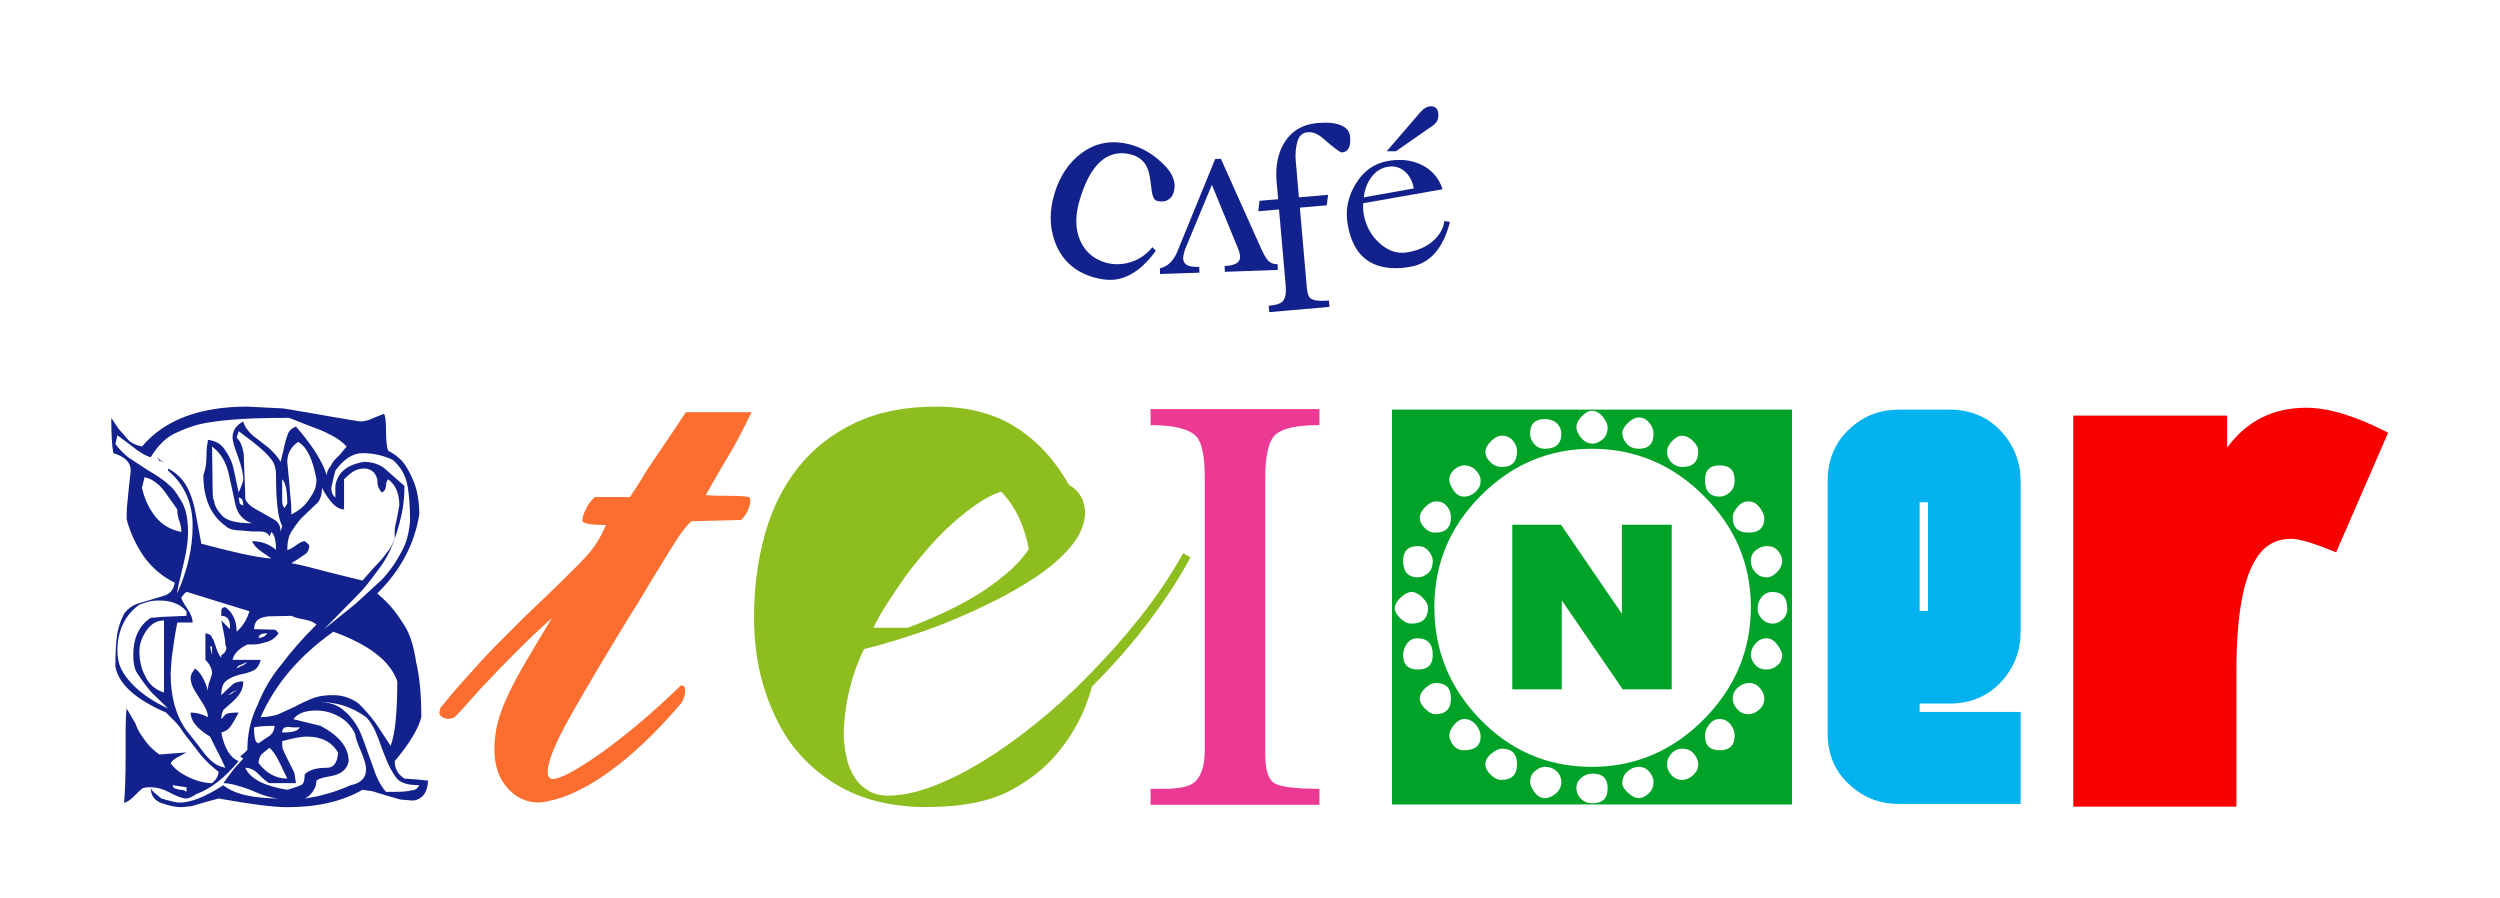 <?xml version="1.0" encoding="UTF-8" standalone="no"?>
<!DOCTYPE svg PUBLIC "-//W3C//DTD SVG 1.1//EN" "http://www.w3.org/Graphics/SVG/1.1/DTD/svg11.dtd">
<svg width="100%" height="100%" viewBox="0 0 621 223" version="1.1" xmlns="http://www.w3.org/2000/svg" xmlns:xlink="http://www.w3.org/1999/xlink" xml:space="preserve" xmlns:serif="http://www.serif.com/" style="fill-rule:evenodd;clip-rule:evenodd;stroke-linejoin:round;stroke-miterlimit:2;">
    <g transform="matrix(1,0,0,1,-879.143,-1799.2)">
        <g transform="matrix(1,0,0,1.004,0,-7.793)">
            <rect x="879.143" y="1800.05" width="620.204" height="221.585" style="fill:rgb(130,130,130);fill-opacity:0;"/>
        </g>
        <g transform="matrix(1,0,0,1,944.059,1614.5)">
            <path d="M222.186,247.001C219.387,250.869 216.379,253.186 213.163,253.954C211.223,254.423 208.977,254.267 206.424,253.486C201.971,252.119 198.911,249.319 197.245,245.087C196.464,243.069 196.073,240.979 196.073,238.818C196.073,236.852 196.392,234.827 197.03,232.744C198.384,228.316 200.669,224.944 203.885,222.626C206.281,220.895 208.892,220.029 211.717,220.029C213.228,220.029 214.797,220.276 216.424,220.771C219.393,221.682 222.076,223.388 224.471,225.888C226.06,227.542 226.854,229.215 226.854,230.908C226.854,231.454 226.77,232.001 226.6,232.548C226.353,233.382 225.845,234.007 225.077,234.423C224.647,234.645 224.172,234.755 223.651,234.755C223.26,234.755 222.837,234.69 222.382,234.56C221.73,234.352 221.307,233.395 221.112,231.689C220.839,229.241 220.552,227.626 220.253,226.845C219.563,224.983 218.273,223.759 216.385,223.173C215.461,222.9 214.569,222.763 213.71,222.763C209.113,222.763 205.663,226.539 203.358,234.091C202.746,236.083 202.44,237.932 202.44,239.638C202.44,241.474 202.792,243.147 203.495,244.658C204.706,247.275 206.737,249.02 209.589,249.892C211.568,250.491 213.628,250.481 215.77,249.863C217.912,249.244 219.771,247.991 221.346,246.103L222.186,247.001Z" style="fill:rgb(19,33,140);fill-rule:nonzero;"/>
            <path d="M223.202,251.337C225.129,250.908 226.561,249.553 227.499,247.275L236.932,224.189L238.358,224.15L248.397,246.552C249.048,247.984 249.628,248.961 250.135,249.482C250.695,250.068 251.464,250.348 252.44,250.322L252.499,251.747L239.335,252.216L239.276,250.771C241.893,250.68 243.176,249.898 243.124,248.427C243.098,247.867 242.915,247.177 242.577,246.357L236.112,230.615L229.374,246.826C229.1,247.75 228.97,248.447 228.983,248.915C229.009,249.632 229.315,250.169 229.901,250.527C230.487,250.885 231.509,251.044 232.967,251.005L233.026,252.431L223.241,252.763L223.202,251.337Z" style="fill:rgb(19,33,140);fill-rule:nonzero;"/>
            <path d="M270.448,218.642C270.474,218.941 270.487,219.228 270.487,219.501C270.487,221.428 269.803,222.451 268.436,222.568C268.007,222.607 266.444,221.448 263.749,219.091C262.447,217.945 261.177,217.431 259.94,217.548C258.625,217.652 257.766,218.421 257.362,219.853C256.932,221.337 256.796,222.952 256.952,224.697L257.733,233.72L264.979,233.095L264.647,235.693L257.967,236.279L259.706,256.201C259.823,257.529 260.109,258.382 260.565,258.759C261.268,259.358 262.811,259.553 265.194,259.345L265.331,260.927L250.37,262.236L250.214,260.654C251.945,260.497 253.078,260.165 253.612,259.658C254.341,258.954 254.621,257.626 254.452,255.673L252.792,236.728L247.635,237.177L247.948,234.579L252.577,234.189L252.186,229.814C252.134,229.163 252.108,228.525 252.108,227.9C252.108,224.905 252.779,222.314 254.12,220.126C255.93,217.197 258.658,215.576 262.303,215.263C264.764,215.042 266.708,215.221 268.133,215.8C269.559,216.38 270.331,217.327 270.448,218.642Z" style="fill:rgb(19,33,140);fill-rule:nonzero;"/>
            <path d="M295.253,239.814C293.586,246.389 290.318,250.107 285.448,250.966C284.146,251.201 282.922,251.318 281.776,251.318C275.096,251.318 271.125,247.731 269.862,240.556C269.706,239.671 269.628,238.805 269.628,237.958C269.628,235.302 270.376,232.757 271.874,230.322C273.801,227.158 276.464,225.276 279.862,224.677C280.839,224.508 281.783,224.423 282.694,224.423C284.699,224.423 286.555,224.84 288.26,225.673C290.747,226.884 292.473,228.896 293.436,231.708L273.69,235.185C273.651,236.253 273.697,237.151 273.827,237.88C274.348,240.836 275.682,243.264 277.831,245.165C279.576,246.715 281.431,247.49 283.397,247.49C283.866,247.49 284.335,247.444 284.803,247.353C287.954,246.806 290.383,245.523 292.089,243.505C293.052,242.372 293.651,241.07 293.885,239.599L295.253,239.814ZM286.268,231.513C285.956,229.768 285.24,228.388 284.12,227.372C282.896,226.253 281.438,225.843 279.745,226.142C278.052,226.441 276.665,227.366 275.585,228.915C274.621,230.283 274.042,231.884 273.846,233.72L286.268,231.513ZM292.382,213.388C292.382,213.857 292.284,214.293 292.089,214.697C291.854,215.152 291.483,215.556 290.975,215.908L281.815,222.275L279.549,222.275L287.792,212.685C288.703,211.63 289.602,211.103 290.487,211.103C291.75,211.103 292.382,211.865 292.382,213.388Z" style="fill:rgb(19,33,140);fill-rule:nonzero;"/>
        </g>
        <g transform="matrix(1,0,0,1,805.859,-599.239)">
            <g transform="matrix(3.238,0,0,3.238,-579.418,1780.66)">
                <path d="M277.821,227.944C276.061,228.531 274.308,229.451 272.561,230.704C270.814,231.958 269.221,233.398 267.781,235.024L264.661,235.024C264.661,233.904 264.868,232.824 265.281,231.784C265.694,230.744 266.261,229.824 266.981,229.024C267.701,228.224 268.554,227.584 269.541,227.104C270.528,226.624 271.581,226.384 272.701,226.384C273.821,226.384 274.801,226.524 275.641,226.804C276.481,227.084 277.208,227.464 277.821,227.944ZM292.341,233.224L292.901,233.544C292.128,235.011 291.094,236.611 289.801,238.344C288.508,240.078 287.021,241.784 285.341,243.464C285.234,243.891 285.061,244.411 284.821,245.024C284.581,245.638 284.261,246.278 283.861,246.944C283.461,247.611 282.968,248.271 282.381,248.924C281.794,249.578 281.101,250.171 280.301,250.704C279.981,250.918 279.608,251.144 279.181,251.384C278.754,251.624 278.234,251.844 277.621,252.044C277.008,252.244 276.281,252.404 275.441,252.524C274.601,252.644 273.594,252.704 272.421,252.704C272.181,252.704 271.941,252.698 271.701,252.684C271.461,252.671 271.221,252.651 270.981,252.624C269.034,252.438 267.321,251.911 265.841,251.044C264.361,250.178 263.114,249.038 262.101,247.624C261.248,246.344 260.588,244.911 260.121,243.324C259.654,241.738 259.421,240.011 259.421,238.144C259.421,235.904 259.694,233.798 260.241,231.824C260.788,229.851 261.634,228.138 262.781,226.684C263.928,225.231 265.381,224.084 267.141,223.244C268.901,222.404 270.981,221.984 273.381,221.984C275.808,221.984 277.848,222.511 279.501,223.564C281.154,224.618 282.514,226.091 283.581,227.984C284.381,228.438 284.794,229.158 284.821,230.144C284.821,230.278 284.794,230.478 284.741,230.744C284.581,231.518 284.141,232.291 283.421,233.064C282.701,233.838 281.801,234.571 280.721,235.264C279.641,235.958 278.448,236.618 277.141,237.244C275.834,237.871 274.514,238.438 273.181,238.944C272.221,239.291 271.288,239.604 270.381,239.884C269.474,240.164 268.634,240.398 267.861,240.584C267.514,241.278 267.214,242.044 266.961,242.884C266.708,243.724 266.528,244.584 266.421,245.464C266.341,246.051 266.301,246.664 266.301,247.304C266.328,247.838 266.401,248.378 266.521,248.924C266.641,249.471 266.841,249.964 267.121,250.404C267.401,250.844 267.768,251.198 268.221,251.464C268.674,251.731 269.221,251.851 269.861,251.824C270.874,251.798 271.988,251.551 273.201,251.084C274.414,250.618 275.674,249.984 276.981,249.184C278.288,248.384 279.621,247.438 280.981,246.344C282.341,245.251 283.661,244.051 284.941,242.744C286.381,241.304 287.741,239.778 289.021,238.164C290.301,236.551 291.408,234.904 292.341,233.224ZM280.501,232.904C280.341,232.051 280.088,231.251 279.741,230.504C279.394,229.758 278.941,229.091 278.381,228.504C277.794,228.691 277.181,229.004 276.541,229.444C275.901,229.884 275.261,230.391 274.621,230.964C273.981,231.538 273.354,232.178 272.741,232.884C272.128,233.591 271.554,234.304 271.021,235.024C270.541,235.718 270.088,236.391 269.661,237.044C269.234,237.698 268.874,238.331 268.581,238.944L271.221,238.944C272.448,238.491 273.708,237.938 275.001,237.284C276.294,236.631 277.461,235.878 278.501,235.024C278.901,234.704 279.274,234.364 279.621,234.004C279.968,233.644 280.261,233.278 280.501,232.904ZM272.701,226.384C271.581,226.384 270.528,226.624 269.541,227.104C268.554,227.584 267.701,228.224 266.981,229.024C266.261,229.824 265.694,230.744 265.281,231.784C264.868,232.824 264.661,233.904 264.661,235.024L267.781,235.024C269.221,233.398 270.814,231.958 272.561,230.704C274.308,229.451 276.061,228.531 277.821,227.944C277.208,227.464 276.481,227.084 275.641,226.804C274.801,226.524 273.821,226.384 272.701,226.384Z" style="fill:rgb(142,189,31);fill-rule:nonzero;"/>
            </g>
            <g transform="matrix(2.871,0,0,2.871,-438.455,1872.84)">
                <path d="M277.792,252.704L277.792,251.318L278.924,251.318C280.135,251.318 280.969,251.168 281.424,250.869C282.128,250.4 282.479,249.436 282.479,247.978L282.479,224.404C282.479,222.568 282.245,221.389 281.776,220.869C281.177,220.191 279.849,219.853 277.792,219.853L277.792,218.466L292.401,218.466L292.401,219.853C290.526,219.853 289.276,220.113 288.651,220.634C288.026,221.155 287.714,222.412 287.714,224.404L287.714,248.329C287.714,249.723 287.997,250.569 288.563,250.869C289.13,251.168 290.409,251.318 292.401,251.318L292.401,252.704L277.792,252.704Z" style="fill:rgb(236,58,148);fill-rule:nonzero;"/>
            </g>
            <g transform="matrix(1.638,0,0,1.638,-293.407,2165.17)">
                <path d="M495.621,264.404L434.961,264.404L434.961,204.524L495.621,204.524L495.621,264.404ZM486.921,215.204C486.921,213.724 486.161,212.984 484.641,212.984C483.161,212.984 482.421,213.724 482.421,215.204C482.421,216.884 483.161,217.724 484.641,217.724C485.161,217.724 485.671,217.514 486.171,217.094C486.671,216.674 486.921,216.044 486.921,215.204ZM481.401,210.824C481.401,210.304 481.131,209.784 480.591,209.264C480.051,208.744 479.481,208.484 478.881,208.484C478.441,208.484 477.961,208.754 477.441,209.294C476.921,209.834 476.661,210.384 476.661,210.944C476.661,211.464 476.841,211.944 477.201,212.384C477.681,212.944 478.281,213.224 479.001,213.224C480.601,213.224 481.401,212.424 481.401,210.824ZM491.421,220.964C491.421,220.564 491.221,220.084 490.821,219.524C490.341,218.804 489.741,218.444 489.021,218.444C488.301,218.444 487.701,218.784 487.221,219.464C486.821,219.984 486.621,220.444 486.621,220.844C486.621,222.404 487.421,223.184 489.021,223.184C490.621,223.184 491.421,222.444 491.421,220.964ZM474.621,208.184C474.621,207.584 474.401,207.024 473.961,206.504C473.521,205.984 473.001,205.724 472.401,205.724C471.841,205.724 471.281,206.004 470.721,206.564C470.161,207.124 469.881,207.624 469.881,208.064C469.881,208.624 470.101,209.164 470.541,209.684C470.981,210.204 471.601,210.464 472.401,210.464C473.881,210.464 474.621,209.704 474.621,208.184ZM494.121,227.444C494.121,226.964 493.921,226.474 493.521,225.974C493.121,225.474 492.541,225.224 491.781,225.224C491.221,225.224 490.681,225.424 490.161,225.824C489.641,226.224 489.381,226.764 489.381,227.444C489.381,228.124 489.611,228.714 490.071,229.214C490.531,229.714 491.101,229.964 491.781,229.964C492.301,229.964 492.821,229.704 493.341,229.184C493.861,228.664 494.121,228.084 494.121,227.444ZM467.661,207.224C467.661,206.824 467.461,206.344 467.061,205.784C466.541,205.064 465.941,204.704 465.261,204.704C464.781,204.704 464.271,204.984 463.731,205.544C463.191,206.104 462.921,206.664 462.921,207.224C462.921,207.624 463.121,208.104 463.521,208.664C464.041,209.344 464.661,209.684 465.381,209.684C465.901,209.684 466.411,209.464 466.911,209.024C467.411,208.584 467.661,207.984 467.661,207.224ZM494.901,234.704C494.901,233.024 494.141,232.184 492.621,232.184C491.981,232.184 491.451,232.434 491.031,232.934C490.611,233.434 490.401,234.024 490.401,234.704C490.401,235.224 490.581,235.704 490.941,236.144C491.421,236.704 492.021,236.984 492.741,236.984C493.221,236.984 493.701,236.774 494.181,236.354C494.661,235.934 494.901,235.384 494.901,234.704ZM494.121,241.724C494.121,241.364 493.881,240.854 493.401,240.194C492.921,239.534 492.381,239.204 491.781,239.204C491.101,239.204 490.531,239.474 490.071,240.014C489.611,240.554 489.381,241.124 489.381,241.724C489.381,242.204 489.591,242.694 490.011,243.194C490.431,243.694 491.021,243.944 491.781,243.944C492.341,243.944 492.871,243.744 493.371,243.344C493.871,242.944 494.121,242.404 494.121,241.724ZM460.641,208.184C460.641,207.664 460.461,207.184 460.101,206.744C459.621,206.224 458.961,205.964 458.121,205.964C456.641,205.964 455.901,206.704 455.901,208.184C455.901,208.744 456.111,209.264 456.531,209.744C456.951,210.224 457.481,210.464 458.121,210.464C459.801,210.464 460.641,209.704 460.641,208.184ZM453.921,210.824C453.921,210.264 453.711,209.734 453.291,209.234C452.871,208.734 452.321,208.484 451.641,208.484C451.081,208.484 450.521,208.764 449.961,209.324C449.401,209.884 449.121,210.424 449.121,210.944C449.121,211.464 449.341,211.944 449.781,212.384C450.261,212.944 450.881,213.224 451.641,213.224C453.161,213.224 453.921,212.424 453.921,210.824ZM491.421,248.324C491.421,247.804 491.201,247.284 490.761,246.764C490.321,246.244 489.781,245.984 489.141,245.984C488.541,245.984 488.001,246.184 487.521,246.584C486.921,247.064 486.621,247.644 486.621,248.324C486.621,248.884 486.851,249.424 487.311,249.944C487.771,250.464 488.341,250.724 489.021,250.724C489.581,250.724 490.121,250.494 490.641,250.034C491.161,249.574 491.421,249.004 491.421,248.324ZM486.921,253.964C486.921,253.324 486.701,252.744 486.261,252.224C485.821,251.704 485.281,251.444 484.641,251.444C484.041,251.444 483.521,251.714 483.081,252.254C482.641,252.794 482.421,253.364 482.421,253.964C482.421,255.444 483.161,256.184 484.641,256.184C486.161,256.184 486.921,255.444 486.921,253.964ZM489.381,234.464C489.381,227.984 487.001,222.364 482.241,217.604C477.481,212.844 471.821,210.464 465.261,210.464C458.781,210.464 453.181,212.824 448.461,217.544C443.741,222.264 441.381,227.904 441.381,234.464C441.381,240.984 443.661,246.624 448.221,251.384C452.901,256.264 458.581,258.704 465.261,258.704C471.861,258.704 477.561,256.264 482.361,251.384C487.041,246.584 489.381,240.944 489.381,234.464ZM448.401,215.324C448.401,214.764 448.161,214.234 447.681,213.734C447.201,213.234 446.601,212.984 445.881,212.984C445.401,212.984 444.911,213.194 444.411,213.614C443.911,214.034 443.661,214.564 443.661,215.204C443.661,215.604 443.841,216.084 444.201,216.644C444.641,217.364 445.201,217.724 445.881,217.724C446.521,217.724 447.101,217.484 447.621,217.004C448.141,216.524 448.401,215.964 448.401,215.324ZM443.901,220.844C443.901,220.244 443.701,219.694 443.301,219.194C442.901,218.694 442.341,218.444 441.621,218.444C441.101,218.444 440.561,218.724 440.001,219.284C439.441,219.844 439.161,220.404 439.161,220.964C439.161,221.444 439.401,221.934 439.881,222.434C440.361,222.934 440.901,223.184 441.501,223.184C443.101,223.184 443.901,222.404 443.901,220.844ZM481.401,258.344C481.401,257.784 481.181,257.244 480.741,256.724C480.301,256.204 479.721,255.944 479.001,255.944C478.321,255.944 477.761,256.194 477.321,256.694C476.881,257.194 476.661,257.744 476.661,258.344C476.661,258.904 476.881,259.434 477.321,259.934C477.761,260.434 478.321,260.684 479.001,260.684C479.561,260.684 480.101,260.444 480.621,259.964C481.141,259.484 481.401,258.944 481.401,258.344ZM441.141,227.444C441.141,226.964 440.931,226.474 440.511,225.974C440.091,225.474 439.561,225.224 438.921,225.224C437.401,225.224 436.641,225.964 436.641,227.444C436.641,229.124 437.401,229.964 438.921,229.964C439.441,229.964 439.941,229.754 440.421,229.334C440.901,228.914 441.141,228.284 441.141,227.444ZM474.621,260.984C474.621,260.464 474.411,259.954 473.991,259.454C473.571,258.954 473.041,258.704 472.401,258.704C471.801,258.704 471.261,258.904 470.781,259.304C470.181,259.784 469.881,260.424 469.881,261.224C469.881,261.624 470.171,262.094 470.751,262.634C471.331,263.174 471.881,263.444 472.401,263.444C472.881,263.444 473.371,263.214 473.871,262.754C474.371,262.294 474.621,261.704 474.621,260.984ZM440.421,234.584C440.421,234.104 440.141,233.584 439.581,233.024C439.021,232.464 438.461,232.184 437.901,232.184C437.421,232.184 436.881,232.464 436.281,233.024C435.681,233.584 435.381,234.144 435.381,234.704C435.381,235.144 435.661,235.634 436.221,236.174C436.781,236.714 437.341,236.984 437.901,236.984C439.581,236.984 440.421,236.184 440.421,234.584ZM467.661,261.944C467.661,260.464 466.901,259.724 465.381,259.724C464.741,259.724 464.171,259.934 463.671,260.354C463.171,260.774 462.921,261.304 462.921,261.944C462.921,262.464 463.101,262.944 463.461,263.384C463.941,263.944 464.581,264.224 465.381,264.224C466.901,264.224 467.661,263.464 467.661,261.944ZM441.141,241.724C441.141,240.044 440.361,239.204 438.801,239.204C438.121,239.204 437.591,239.484 437.211,240.044C436.831,240.604 436.641,241.164 436.641,241.724C436.641,243.204 437.401,243.944 438.921,243.944C440.401,243.944 441.141,243.204 441.141,241.724ZM460.641,260.984C460.641,260.464 460.461,259.984 460.101,259.544C459.621,258.984 458.961,258.704 458.121,258.704C457.641,258.704 457.151,258.914 456.651,259.334C456.151,259.754 455.901,260.304 455.901,260.984C455.901,261.344 456.081,261.804 456.441,262.364C456.921,263.084 457.481,263.444 458.121,263.444C458.721,263.444 459.291,263.204 459.831,262.724C460.371,262.244 460.641,261.664 460.641,260.984ZM443.901,248.324C443.901,246.764 443.141,245.984 441.621,245.984C441.101,245.984 440.561,246.244 440.001,246.764C439.441,247.284 439.161,247.804 439.161,248.324C439.161,248.844 439.441,249.374 440.001,249.914C440.561,250.454 441.061,250.724 441.501,250.724C443.101,250.724 443.901,249.924 443.901,248.324ZM453.921,258.344C453.921,256.744 453.161,255.944 451.641,255.944C451.201,255.944 450.701,256.164 450.141,256.604C449.461,257.124 449.121,257.704 449.121,258.344C449.121,258.864 449.391,259.384 449.931,259.904C450.471,260.424 451.001,260.684 451.521,260.684C453.121,260.684 453.921,259.904 453.921,258.344ZM448.401,254.084C448.401,253.564 448.201,253.024 447.801,252.464C447.281,251.784 446.641,251.444 445.881,251.444C445.401,251.444 444.911,251.724 444.411,252.284C443.911,252.844 443.661,253.404 443.661,253.964C443.661,254.444 443.861,254.934 444.261,255.434C444.661,255.934 445.201,256.184 445.881,256.184C447.561,256.184 448.401,255.484 448.401,254.084ZM477.381,246.944L469.941,246.944L460.701,233.444L460.701,246.944L453.201,246.944L453.201,221.984L460.581,221.984L469.821,235.484L469.821,221.984L477.381,221.984L477.381,246.944Z" style="fill:rgb(0,163,39);fill-rule:nonzero;"/>
            </g>
            <g transform="matrix(1.855,0,0,1.855,64.815,2129.37)">
                <path d="M265.621,199.904L258.821,199.904C256.314,199.904 254.154,200.731 252.341,202.384C250.314,204.198 249.301,206.571 249.301,209.504L249.301,243.184C249.301,246.118 250.314,248.464 252.341,250.224C254.154,251.878 256.314,252.704 258.821,252.704L275.141,252.704L275.141,240.384L261.621,240.384L261.621,239.264L265.621,239.264C268.501,239.264 270.848,238.251 272.661,236.224C274.314,234.358 275.141,232.171 275.141,229.664L275.141,209.504C275.141,206.998 274.314,204.811 272.661,202.944C270.848,200.918 268.501,199.904 265.621,199.904ZM262.741,226.864L261.621,226.864L261.621,212.304L262.741,212.304L262.741,226.864Z" style="fill:rgb(3,178,239);fill-rule:nonzero;"/>
            </g>
            <g transform="matrix(2.949,0,0,2.949,-597.627,1850.93)">
                <path d="M424.281,232.184C422.441,231.424 421.181,231.044 420.501,231.044C419.261,231.044 418.301,231.564 417.621,232.604C416.461,234.284 415.881,237.504 415.881,242.264L415.881,253.604L402.141,253.604L402.141,220.664L415.101,220.664L415.101,223.364C416.741,221.124 418.961,220.004 421.761,220.004C423.641,220.004 425.941,220.704 428.661,222.104L424.281,232.184Z" style="fill:rgb(247,2,1);fill-rule:nonzero;"/>
            </g>
            <g transform="matrix(2.118,0,0,2.118,-314.669,2065.37)">
                <path d="M228.201,205.784C228.361,205.984 228.441,206.644 228.441,207.764C228.441,208.844 228.521,209.624 228.681,210.104C229.361,210.464 229.911,210.874 230.331,211.334C230.751,211.794 231.191,212.564 231.651,213.644C232.111,214.724 232.341,216.044 232.341,217.604C231.781,221.084 230.141,224.164 227.421,226.844C228.061,227.404 228.601,227.934 229.041,228.434C229.481,228.934 230.011,229.674 230.631,230.654C231.251,231.634 231.701,233.064 231.981,234.944C232.381,236.584 232.581,238.724 232.581,241.364C232.221,242.764 231.181,244.484 229.461,246.524C229.461,247.404 229.841,248.084 230.601,248.564L232.161,248.684L233.361,248.804C233.361,249.484 233.181,250.064 232.821,250.544C232.421,250.944 231.981,251.144 231.501,251.144L230.121,251.024L228.441,250.544L226.881,250.064L225.681,249.884C223.321,251.244 220.381,251.924 216.861,251.924C215.261,251.924 212.581,251.584 208.821,250.904L207.261,251.324L205.641,251.804L204.441,251.924C203.841,251.924 203.091,251.774 202.191,251.474C201.291,251.174 200.841,250.544 200.841,249.584C200.321,249.584 199.991,249.634 199.851,249.734C199.711,249.834 199.391,250.134 198.891,250.634C198.391,251.134 198.001,251.384 197.721,251.384C197.841,250.104 197.901,248.244 197.901,245.804L197.901,242.834C197.901,241.894 197.941,241.064 198.021,240.344L199.041,242.084C199.161,242.404 199.281,242.684 199.401,242.924C199.521,243.164 199.801,243.584 200.241,244.184C200.681,244.784 201.221,245.304 201.861,245.744L203.361,245.624L205.041,245.504L204.141,245.984C203.661,246.224 203.341,246.484 203.181,246.764C203.621,247.404 204.331,247.954 205.311,248.414C206.291,248.874 207.201,249.104 208.041,249.104L208.461,248.684L208.701,248.264L208.821,247.784C207.981,247.144 207.281,246.484 206.721,245.804L204.681,243.164C204.361,242.644 204.011,242.194 203.631,241.814C203.251,241.434 202.921,241.104 202.641,240.824C199.041,239.264 197.061,237.464 196.701,235.424C196.701,233.944 196.761,232.754 196.881,231.854C197.001,230.954 197.281,230.084 197.721,229.244C198.201,228.564 198.881,228.124 199.761,227.924L202.341,227.144C203.101,226.944 203.541,226.424 203.661,225.584C202.301,224.944 201.121,223.964 200.121,222.644C199.121,221.204 198.421,219.704 198.021,218.144C198.021,217.584 198.031,217.144 198.051,216.824C198.071,216.504 198.141,215.784 198.261,214.664L198.501,212.444C198.501,211.484 197.821,210.804 196.461,210.404C196.301,209.604 196.221,208.224 196.221,206.264L197.061,207.524L198.321,208.964C198.721,209.284 199.221,209.504 199.821,209.624C202.461,206.504 206.581,204.944 212.181,204.944L215.721,205.124C216.161,205.124 216.691,205.184 217.311,205.304C217.931,205.424 218.521,205.524 219.081,205.604L222.141,206.144L225.381,206.684C225.901,206.684 226.441,206.544 227.001,206.264L228.201,205.784ZM223.821,209.624C223.381,209.144 222.841,208.734 222.201,208.394C221.561,208.054 221.091,207.824 220.791,207.704C220.491,207.584 219.961,207.384 219.201,207.104L217.101,206.264C214.061,206.264 211.711,206.344 210.051,206.504C208.391,206.664 207.151,206.854 206.331,207.074C205.511,207.294 204.601,207.644 203.601,208.124C202.601,208.604 201.681,209.524 200.841,210.884C200.241,210.724 199.501,210.284 198.621,209.564L196.941,208.304L196.701,209.324C197.141,209.924 197.641,210.444 198.201,210.884L200.481,212.384C201.441,212.944 202.161,213.424 202.641,213.824C203.121,214.224 203.451,214.544 203.631,214.784C203.811,215.024 204.061,215.404 204.381,215.924C204.701,216.444 204.921,217.014 205.041,217.634C205.161,218.254 205.221,218.924 205.221,219.644C205.221,220.684 205.061,221.864 204.741,223.184C204.421,224.504 204.211,225.394 204.111,225.854C204.011,226.314 203.961,226.644 203.961,226.844C205.161,224.124 205.761,221.484 205.761,218.924C205.761,216.244 204.801,214.084 202.881,212.444L202.881,212.204C203.881,212.724 204.631,213.464 205.131,214.424C205.631,215.384 206.001,216.624 206.241,218.144L206.781,221.024C208.741,221.544 210.361,221.944 211.641,222.224C212.921,222.504 214.041,222.684 215.001,222.764L213.801,221.924C213.281,221.564 212.921,221.164 212.721,220.724C213.801,220.724 214.741,221.064 215.541,221.744C215.541,220.664 215.361,219.964 215.001,219.644L214.761,220.184C214.641,219.784 214.241,219.584 213.561,219.584L212.721,219.584L211.341,219.464C210.541,219.464 209.961,219.284 209.601,218.924C207.881,217.684 207.021,215.704 207.021,212.984C207.261,212.344 207.381,211.624 207.381,210.824C207.381,210.304 207.401,209.914 207.441,209.654C207.481,209.394 207.521,209.124 207.561,208.844C208.521,208.964 209.201,209.384 209.601,210.104C210.121,210.824 210.461,211.624 210.621,212.504L211.161,215.024C211.521,214.184 211.701,213.664 211.701,213.464C211.701,212.824 211.491,211.934 211.071,210.794C210.651,209.654 210.441,208.924 210.441,208.604C210.441,207.764 210.861,207.124 211.701,206.684C211.821,207.204 212.181,207.744 212.781,208.304L214.641,209.744C215.281,210.304 215.761,210.864 216.081,211.424L216.441,209.924C216.481,209.684 216.551,209.384 216.651,209.024C216.751,208.664 216.861,208.334 216.981,208.034C217.101,207.734 217.401,207.484 217.881,207.284C219.801,209.484 221.001,211.384 221.481,212.984C221.521,212.584 221.681,212.224 221.961,211.904C222.121,211.504 222.441,211.104 222.921,210.704L223.821,209.624ZM215.541,212.984C215.541,212.144 215.321,211.484 214.881,211.004C214.521,210.524 213.861,209.904 212.901,209.144L211.161,207.824L210.921,208.604C211.321,208.924 211.601,209.564 211.761,210.524C211.761,210.964 211.791,211.864 211.851,213.224C211.911,214.584 211.941,215.444 211.941,215.804C212.141,216.284 212.641,216.724 213.441,217.124L215.241,218.144C215.801,218.424 216.081,218.924 216.081,219.644L216.261,218.924C215.781,218.084 215.541,216.104 215.541,212.984ZM220.281,213.464C219.841,211.064 219.121,209.604 218.121,209.084C217.281,209.684 216.861,210.464 216.861,211.424L217.101,213.944C217.141,214.584 217.191,215.174 217.251,215.714C217.311,216.254 217.341,216.884 217.341,217.604C218.181,217.164 218.811,216.654 219.231,216.074C219.651,215.494 219.931,215.034 220.071,214.694C220.211,214.354 220.281,213.944 220.281,213.464ZM212.721,218.624C211.721,218.304 211.081,217.604 210.801,216.524L209.961,212.684C209.641,211.364 209.001,210.344 208.041,209.624L208.101,214.244C208.101,214.924 208.121,215.404 208.161,215.684C208.281,216.004 208.341,216.224 208.341,216.344C208.501,216.824 208.761,217.244 209.121,217.604C209.601,218.284 210.801,218.624 212.721,218.624ZM229.221,211.184C228.101,210.664 226.921,210.404 225.681,210.404C224.561,210.404 223.501,211.084 222.501,212.444L222.261,213.404L222.021,214.484C222.021,214.964 222.181,215.344 222.501,215.624L222.501,214.244C222.741,212.684 223.861,211.744 225.861,211.424C226.701,211.424 227.461,211.644 228.141,212.084L230.601,214.244C230.601,215.284 230.521,216.244 230.361,217.124C230.201,218.004 229.911,219.084 229.491,220.364C229.071,221.644 228.461,222.824 227.661,223.904C226.861,224.984 226.321,225.694 226.041,226.034C225.761,226.374 225.281,226.884 224.601,227.564L221.181,231.044L224.901,228.044L227.901,225.284C228.261,224.924 228.641,224.474 229.041,223.934C229.441,223.394 229.881,222.674 230.361,221.774C230.841,220.874 231.141,219.744 231.261,218.384C231.261,216.504 231.141,215.024 230.901,213.944C230.661,212.864 230.101,211.944 229.221,211.184ZM227.421,213.464C227.181,212.624 226.661,212.204 225.861,212.204C225.501,212.204 225.151,212.284 224.811,212.444C224.471,212.604 224.041,212.944 223.521,213.464L223.521,217.004C222.681,217.004 221.821,216.164 220.941,214.484C220.941,215.124 220.801,215.664 220.521,216.104L218.961,217.604C218.721,217.804 218.471,218.064 218.211,218.384C217.951,218.704 217.661,219.114 217.341,219.614C217.021,220.114 216.861,220.824 216.861,221.744C217.061,221.744 217.391,221.574 217.851,221.234C218.311,220.894 218.661,220.724 218.901,220.724C219.181,220.924 219.361,221.084 219.441,221.204C219.441,221.604 219.321,221.924 219.081,222.164L218.121,222.824L217.341,223.304C217.981,223.424 218.581,223.554 219.141,223.694C219.701,223.834 220.501,224.044 221.541,224.324L225.681,225.344L227.001,223.844C227.681,223.164 228.181,222.584 228.501,222.104C228.901,221.664 229.221,221.104 229.461,220.424L229.461,219.494C229.461,219.234 229.541,218.784 229.701,218.144L230.001,216.524C230.001,215.124 229.561,214.104 228.681,213.464C228.601,213.584 228.541,213.704 228.501,213.824C228.461,213.944 228.441,214.084 228.441,214.244C228.401,214.644 228.241,214.904 227.961,215.024C227.801,214.864 227.671,214.674 227.571,214.454C227.471,214.234 227.421,213.904 227.421,213.464ZM203.961,217.004L202.821,215.384C202.381,214.744 202.001,214.294 201.681,214.034C201.361,213.774 201.101,213.594 200.901,213.494C200.701,213.394 200.441,213.304 200.121,213.224L199.821,214.484C200.141,215.844 200.681,216.984 201.441,217.904C202.201,218.824 203.201,219.404 204.441,219.644C204.441,219.204 204.361,218.774 204.201,218.354C204.041,217.934 203.961,217.484 203.961,217.004ZM216.861,216.344C216.861,214.784 216.661,213.824 216.261,213.464L216.261,215.924C216.261,216.404 216.361,216.704 216.561,216.824C216.681,216.584 216.781,216.424 216.861,216.344ZM211.161,215.624L211.281,216.284C211.281,216.364 211.421,216.444 211.701,216.524C211.701,215.924 211.521,215.624 211.161,215.624ZM212.421,228.944L205.041,226.664C204.881,226.784 204.751,226.914 204.651,227.054C204.551,227.194 204.481,227.284 204.441,227.324C204.441,227.524 204.661,227.944 205.101,228.584C205.541,229.224 205.761,229.784 205.761,230.264L203.961,230.264L203.661,231.944L203.301,234.464L203.181,236.264C203.181,238.984 203.801,241.204 205.041,242.924L206.421,244.664C206.981,245.464 207.491,246.074 207.951,246.494C208.411,246.914 208.961,247.184 209.601,247.304C209.481,247.064 209.341,246.764 209.181,246.404C209.021,246.044 208.861,245.724 208.701,245.444L207.801,243.644C206.281,242.724 205.521,241.784 205.521,240.824C206.201,240.824 206.881,241.004 207.561,241.364C207.561,240.964 207.381,240.464 207.021,239.864L206.001,238.244C205.681,237.724 205.521,237.204 205.521,236.684L205.641,236.264C205.801,236.024 205.891,235.884 205.911,235.844C205.931,235.804 205.961,235.744 206.001,235.664C206.601,235.984 207.121,236.844 207.561,238.244C207.561,237.764 207.641,237.364 207.801,237.044L208.041,236.264C208.041,235.704 207.781,235.164 207.261,234.644L207.261,231.524C207.741,231.604 208.001,231.784 208.041,232.064C208.121,232.144 208.191,232.264 208.251,232.424C208.311,232.584 208.421,232.904 208.581,233.384C208.741,233.864 208.921,234.204 209.121,234.404L209.121,234.104C209.521,233.864 209.721,233.564 209.721,233.204L209.601,232.844C209.601,232.564 209.551,232.174 209.451,231.674C209.351,231.174 209.241,230.624 209.121,230.024L210.141,231.044L210.141,230.744C210.141,229.904 209.801,229.484 209.121,229.484L209.121,228.944C209.121,228.624 209.281,228.464 209.601,228.464C210.481,229.104 210.921,230.064 210.921,231.344C211.641,230.704 212.141,229.904 212.421,228.944ZM205.041,228.944C204.321,228.104 203.261,227.684 201.861,227.684C201.541,227.684 201.241,227.704 200.961,227.744C200.681,227.784 200.201,227.924 199.521,228.164C197.801,229.404 196.941,231.224 196.941,233.624C196.941,234.424 197.091,235.124 197.391,235.724C197.691,236.324 198.121,236.914 198.681,237.494C199.241,238.074 199.881,238.604 200.601,239.084C201.321,239.564 202.081,239.984 202.881,240.344L200.961,238.484C200.681,238.164 200.391,237.804 200.091,237.404C199.791,237.004 199.501,236.584 199.221,236.144C198.941,235.704 198.801,235.024 198.801,234.104C198.801,232.064 199.481,230.604 200.841,229.724L202.161,229.604L205.041,229.484L205.041,228.944ZM220.281,230.504C219.961,230.224 219.521,230.034 218.961,229.934C218.401,229.834 218.011,229.744 217.791,229.664C217.571,229.584 217.421,229.524 217.341,229.484L214.581,229.544C214.021,229.624 213.621,229.764 213.381,229.964C213.141,230.164 213.001,230.524 212.961,231.044L215.361,231.104C215.441,231.104 215.531,231.164 215.631,231.284C215.731,231.404 215.801,231.484 215.841,231.524C215.481,232.044 215.021,232.384 214.461,232.544C213.901,232.704 213.521,232.794 213.321,232.814C213.121,232.834 212.741,232.844 212.181,232.844C211.181,233.324 210.601,233.924 210.441,234.644L213.741,234.644C213.581,235.284 213.291,235.704 212.871,235.904C212.451,236.104 211.901,236.264 211.221,236.384C210.541,236.584 210.021,236.834 209.661,237.134C209.301,237.434 209.121,237.984 209.121,238.784L210.321,237.644C210.641,237.324 211.101,237.164 211.701,237.164C211.701,237.684 211.581,238.134 211.341,238.514C211.101,238.894 210.801,239.244 210.441,239.564L209.361,240.524C209.201,240.844 209.121,241.204 209.121,241.604L209.601,241.064C209.761,240.904 210.281,240.824 211.161,240.824C210.761,241.584 210.441,242.134 210.201,242.474C209.961,242.814 209.601,243.044 209.121,243.164C209.481,245.004 210.161,246.124 211.161,246.524C209.521,248.484 207.881,249.764 206.241,250.364C205.681,250.724 205.281,250.904 205.041,250.904C204.601,250.904 203.971,250.684 203.151,250.244C202.331,249.804 201.561,249.584 200.841,249.584C200.841,249.784 201.041,250.044 201.441,250.364L202.101,250.904C203.181,251.224 203.881,251.384 204.201,251.384C205.561,251.384 207.281,250.704 209.361,249.344C210.601,250.384 212.841,250.904 216.081,250.904C215.201,250.904 214.061,250.584 212.661,249.944C211.181,249.384 210.081,249.104 209.361,249.104L210.561,247.484L211.701,246.224L211.341,245.984C211.541,245.784 211.681,245.664 211.761,245.624L212.181,245.204C212.181,243.284 212.581,241.524 213.381,239.924C214.061,238.204 214.961,236.664 216.081,235.304C217.281,233.704 218.681,232.104 220.281,230.504ZM202.401,230.024C201.561,230.024 200.871,230.424 200.331,231.224C199.791,232.024 199.521,232.824 199.521,233.624C199.521,234.784 199.761,235.784 200.241,236.624C200.641,237.504 201.361,238.124 202.401,238.484L202.401,230.024ZM229.761,237.164C228.961,234.804 226.461,232.864 222.261,231.344C218.261,234.184 215.421,237.524 213.741,241.364C214.381,241.364 215.041,241.264 215.721,241.064L217.821,240.104C217.861,240.064 218.171,239.904 218.751,239.624C219.331,239.344 219.861,239.134 220.341,238.994C220.821,238.854 221.461,238.784 222.261,238.784C223.341,238.784 224.321,239.104 225.201,239.744C225.841,240.344 226.521,241.124 227.241,242.084L228.981,244.724C229.501,243.404 229.761,240.884 229.761,237.164ZM213.501,232.064C213.941,232.064 214.281,231.884 214.521,231.524C213.841,231.524 213.501,231.704 213.501,232.064ZM207.801,233.084L208.041,234.104L208.041,233.084L207.801,233.084ZM212.181,234.884L211.101,235.364L210.921,235.664L211.461,235.364C211.621,235.324 211.771,235.244 211.911,235.124C212.051,235.004 212.141,234.924 212.181,234.884ZM210.261,238.544L209.841,238.784C210.161,238.704 210.371,238.614 210.471,238.514C210.571,238.414 210.661,238.354 210.741,238.334C210.821,238.314 210.881,238.284 210.921,238.244C210.761,238.244 210.541,238.344 210.261,238.544ZM226.101,241.364C225.221,240.724 224.311,240.264 223.371,239.984C222.431,239.704 221.401,239.564 220.281,239.564C221.761,239.564 222.881,239.944 223.641,240.704C224.521,241.464 225.201,242.484 225.681,243.764L227.001,247.424C227.361,248.544 227.841,249.444 228.441,250.124L229.461,250.124C230.421,250.124 231.081,250.064 231.441,249.944C231.841,249.944 232.141,249.744 232.341,249.344C230.981,249.344 230.091,249.064 229.671,248.504C229.251,247.944 228.891,247.314 228.591,246.614C228.291,245.914 227.941,245.004 227.541,243.884C227.141,242.764 226.661,241.924 226.101,241.364ZM224.841,243.404C224.441,242.484 223.811,241.784 222.951,241.304C222.091,240.824 221.201,240.584 220.281,240.584C218.961,240.584 218.061,240.924 217.581,241.604L220.761,242.384C222.961,243.544 224.061,244.924 224.061,246.524C223.981,247.004 223.761,247.394 223.401,247.694C223.041,247.994 222.491,248.204 221.751,248.324C221.011,248.444 220.521,248.604 220.281,248.804C220.281,249.284 220.131,249.724 219.831,250.124C219.531,250.524 219.221,250.784 218.901,250.904C220.701,250.664 222.501,250.144 224.301,249.344C225.501,249.104 226.101,248.484 226.101,247.484C226.101,247.004 225.891,246.274 225.471,245.294C225.051,244.314 224.841,243.684 224.841,243.404ZM215.361,242.384C214.321,242.384 213.521,242.444 212.961,242.564C212.961,243.804 213.141,244.424 213.501,244.424L214.461,243.764C215.061,243.444 215.361,242.984 215.361,242.384ZM218.361,242.564L217.521,242.564L216.981,242.504C216.501,242.504 216.261,242.724 216.261,243.164C216.901,243.164 217.351,243.124 217.611,243.044C217.871,242.964 218.051,242.874 218.151,242.774C218.251,242.674 218.321,242.604 218.361,242.564ZM222.801,245.504C222.081,244.264 220.861,243.644 219.141,243.644C218.501,243.644 217.541,243.824 216.261,244.184C216.261,244.584 216.281,244.884 216.321,245.084C216.441,245.284 216.501,245.424 216.501,245.504L217.701,247.904L217.881,249.104L214.761,249.104C214.441,248.944 214.031,248.604 213.531,248.084C213.031,247.564 212.501,247.304 211.941,247.304C212.501,248.584 214.141,249.444 216.861,249.884C217.821,249.604 218.401,249.394 218.601,249.254C218.801,249.114 218.901,248.724 218.901,248.084C219.381,247.564 220.241,247.304 221.481,247.304C221.921,247.304 222.251,247.134 222.471,246.794C222.691,246.454 222.801,246.024 222.801,245.504ZM216.861,248.564L216.021,246.824C215.541,245.824 215.121,245.204 214.761,244.964L214.101,245.504C213.701,245.784 213.501,246.204 213.501,246.764C214.421,247.964 215.541,248.564 216.861,248.564ZM205.041,249.584L204.201,249.464L203.421,249.344C203.421,249.424 203.441,249.494 203.481,249.554C203.521,249.614 203.561,249.664 203.601,249.704L204.261,249.884C204.621,249.884 204.881,249.964 205.041,250.124L205.041,249.584ZM202.401,211.424L201.861,211.304C201.781,211.144 201.721,211.044 201.681,211.004C201.641,210.964 201.621,210.924 201.621,210.884L201.981,211.244L202.401,211.424ZM218.361,221.744L217.881,221.924L218.361,221.744Z" style="fill:rgb(19,33,140);fill-rule:nonzero;"/>
            </g>
            <g transform="matrix(1.924,0,0,1.924,-244.16,2111.59)">
                <path d="M246.341,213.264L241.781,213.264C241.141,213.904 240.768,214.411 240.661,214.784C240.341,215.371 240.181,215.878 240.181,216.304C240.181,216.678 241.194,216.864 243.221,216.864C242.528,218.518 241.648,219.904 240.581,221.024C240.101,221.558 239.194,222.478 237.861,223.784C236.528,225.091 234.741,226.811 232.501,228.944C231.434,230.011 230.448,230.998 229.541,231.904C228.634,232.811 227.768,233.718 226.941,234.624C226.114,235.531 225.288,236.451 224.461,237.384C223.634,238.318 222.768,239.344 221.861,240.464C221.754,240.891 221.701,241.078 221.701,241.024C221.701,241.504 222.074,241.798 222.821,241.904C223.141,241.904 223.434,241.824 223.701,241.664C224.074,241.291 224.528,240.811 225.061,240.224C225.594,239.638 226.234,238.918 226.981,238.064C228.528,236.411 230.088,234.798 231.661,233.224C233.234,231.651 234.768,230.198 236.261,228.864C234.928,231.051 233.794,232.944 232.861,234.544C231.928,236.144 231.154,237.598 230.541,238.904C229.928,240.211 229.488,241.411 229.221,242.504C228.954,243.598 228.821,244.704 228.821,245.824C228.821,247.904 229.381,249.571 230.501,250.824C231.621,252.078 232.981,252.704 234.581,252.704C237.248,252.438 240.168,251.184 243.341,248.944C246.514,246.704 249.728,243.664 252.981,239.824C253.301,239.291 253.461,238.758 253.461,238.224C253.461,237.798 253.274,237.584 252.901,237.584C249.434,240.944 246.074,243.798 242.821,246.144C239.514,248.491 237.354,249.664 236.341,249.664C236.181,249.664 236.048,249.611 235.941,249.504C235.781,249.344 235.701,249.104 235.701,248.784C235.701,247.451 236.634,245.118 238.501,241.784C240.368,238.451 242.981,234.038 246.341,228.544C247.034,227.478 247.674,226.438 248.261,225.424C248.848,224.411 249.434,223.451 250.021,222.544C251.141,220.678 251.994,219.304 252.581,218.424C253.168,217.544 253.728,216.864 254.261,216.384C254.528,216.384 255.074,216.371 255.901,216.344C256.728,216.318 258.314,216.278 260.661,216.224C260.981,215.958 261.261,215.571 261.501,215.064C261.741,214.558 261.861,214.118 261.861,213.744C261.861,213.531 261.808,213.371 261.701,213.264C261.168,213.158 260.288,213.104 259.061,213.104C257.888,213.104 256.901,213.078 256.101,213.024C256.954,211.478 257.888,209.864 258.901,208.184C259.914,206.504 260.954,204.544 262.021,202.304L253.541,202.304C252.314,204.171 251.261,205.744 250.381,207.024C249.501,208.304 248.821,209.318 248.341,210.064C247.914,210.811 247.528,211.438 247.181,211.944C246.834,212.451 246.554,212.891 246.341,213.264Z" style="fill:rgb(251,110,47);fill-rule:nonzero;"/>
            </g>
        </g>
    </g>
</svg>
